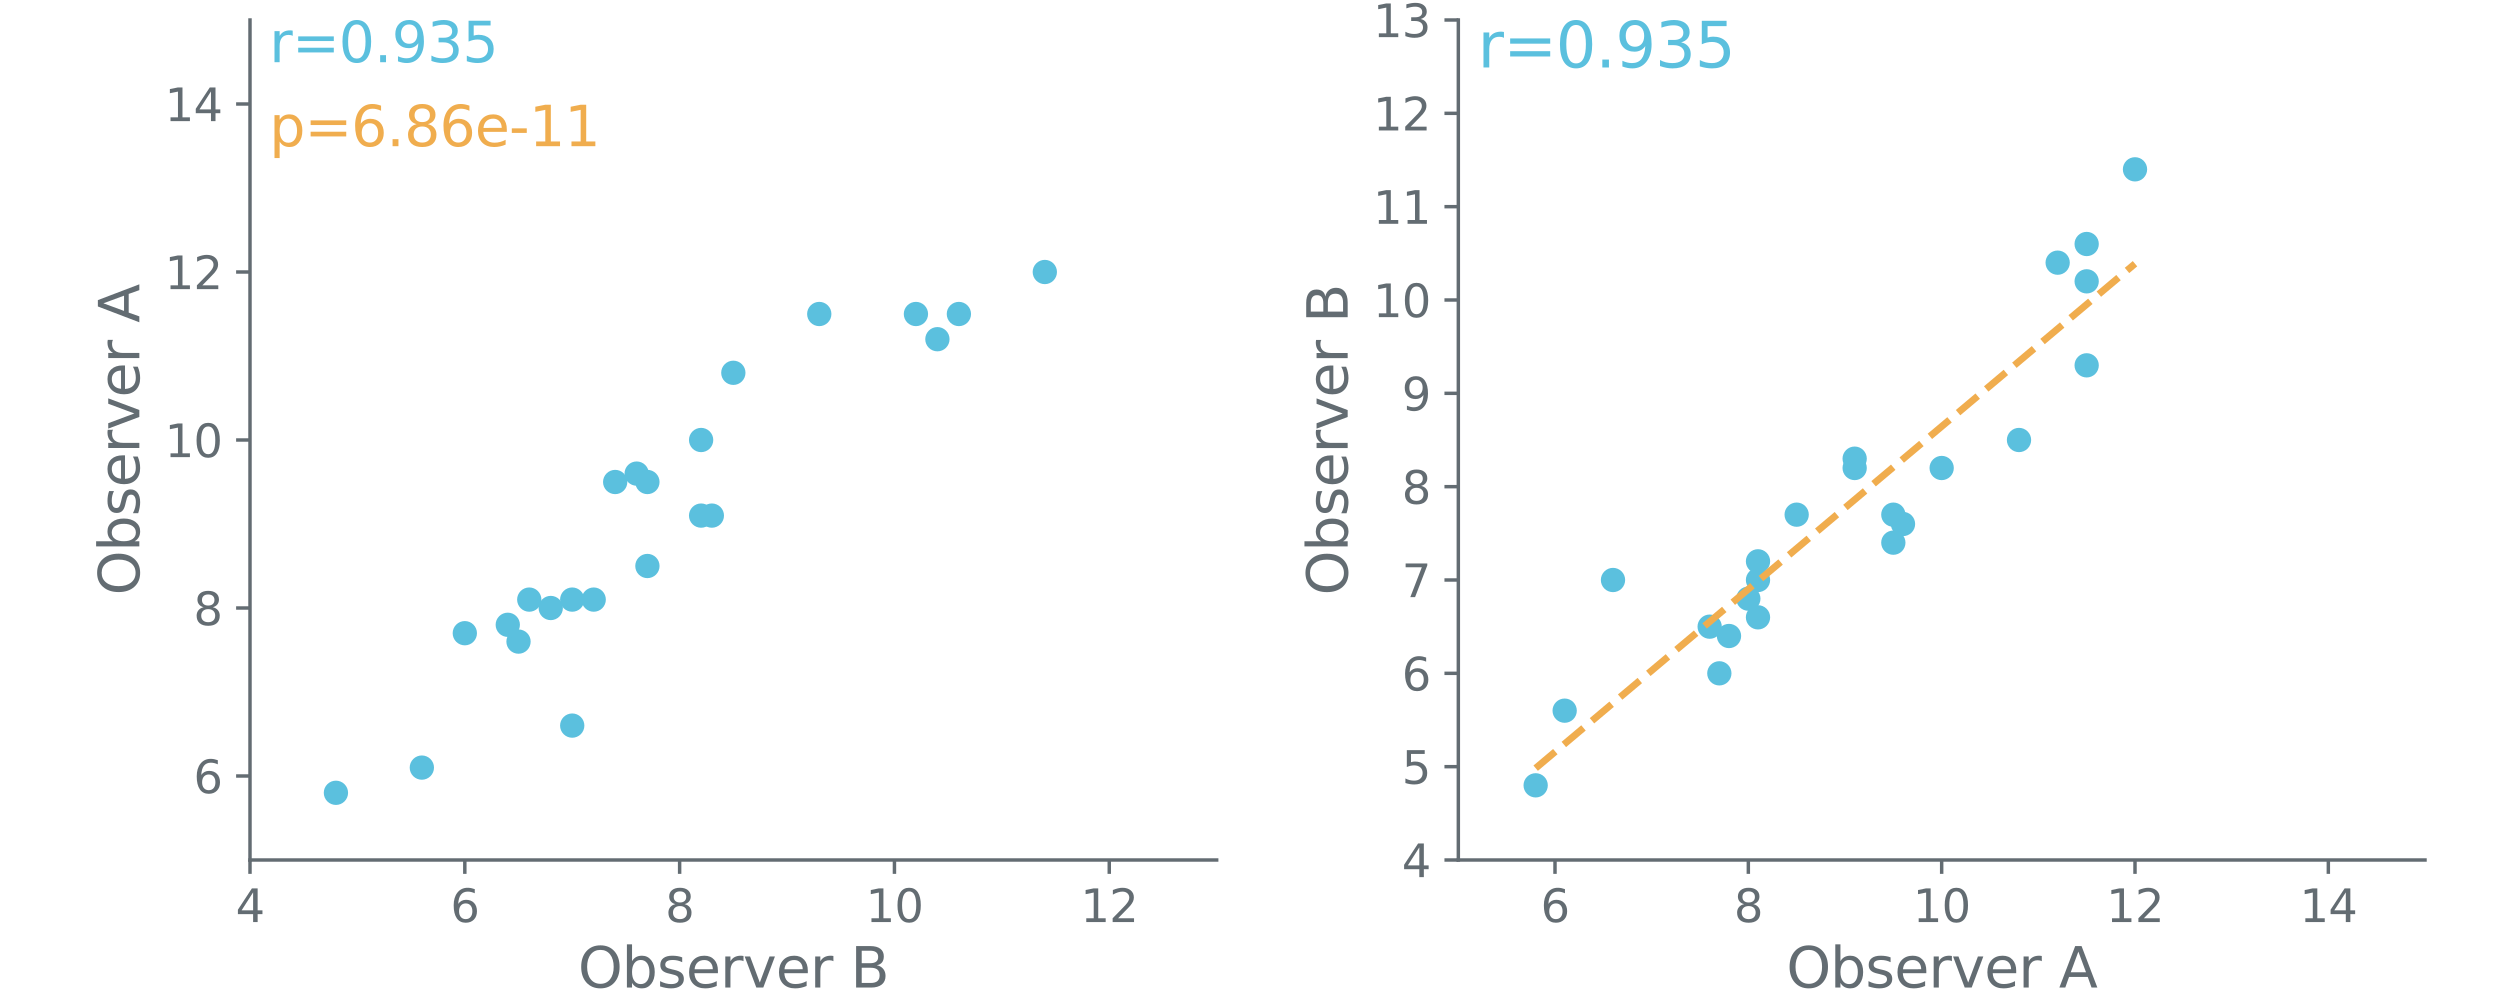 <?xml version="1.0" encoding="utf-8" standalone="no"?>
<!DOCTYPE svg PUBLIC "-//W3C//DTD SVG 1.1//EN"
  "http://www.w3.org/Graphics/SVG/1.1/DTD/svg11.dtd">
<svg xmlns:xlink="http://www.w3.org/1999/xlink" width="720pt" height="288pt" viewBox="0 0 720 288" xmlns="http://www.w3.org/2000/svg" version="1.1">
 <defs>
  <style type="text/css">*{stroke-linejoin: round; stroke-linecap: butt}</style>
 </defs>
 <g id="figure_1">
  <g id="patch_1">
   <path d="M 0 288 
L 720 288 
L 720 0 
L 0 0 
L 0 288 
z
" style="fill: none"/>
  </g>
  <g id="axes_1">
   <g id="patch_2">
    <path d="M 72 247.68 
L 350.4 247.68 
L 350.4 5.76 
L 72 5.76 
L 72 247.68 
z
" style="fill: none"/>
   </g>
   <g id="matplotlib.axis_1">
    <g id="xtick_1">
     <g id="line2d_1">
      <defs>
       <path id="m8096229722" d="M 0 0 
L 0 4 
" style="stroke: #636c72"/>
      </defs>
      <g>
       <use xlink:href="#m8096229722" x="72" y="247.68" style="fill: #636c72; stroke: #636c72"/>
      </g>
     </g>
     <g id="text_1">
      <!-- 4 -->
      <g style="fill: #636c72" transform="translate(67.864 265.558) scale(0.13 -0.13)">
       <defs>
        <path id="DejaVuSans-34" d="M 2419 4116 
L 825 1625 
L 2419 1625 
L 2419 4116 
z
M 2253 4666 
L 3047 4666 
L 3047 1625 
L 3713 1625 
L 3713 1100 
L 3047 1100 
L 3047 0 
L 2419 0 
L 2419 1100 
L 313 1100 
L 313 1709 
L 2253 4666 
z
" transform="scale(0.016)"/>
       </defs>
       <use xlink:href="#DejaVuSans-34"/>
      </g>
     </g>
    </g>
    <g id="xtick_2">
     <g id="line2d_2">
      <g>
       <use xlink:href="#m8096229722" x="133.867" y="247.68" style="fill: #636c72; stroke: #636c72"/>
      </g>
     </g>
     <g id="text_2">
      <!-- 6 -->
      <g style="fill: #636c72" transform="translate(129.731 265.558) scale(0.13 -0.13)">
       <defs>
        <path id="DejaVuSans-36" d="M 2113 2584 
Q 1688 2584 1439 2293 
Q 1191 2003 1191 1497 
Q 1191 994 1439 701 
Q 1688 409 2113 409 
Q 2538 409 2786 701 
Q 3034 994 3034 1497 
Q 3034 2003 2786 2293 
Q 2538 2584 2113 2584 
z
M 3366 4563 
L 3366 3988 
Q 3128 4100 2886 4159 
Q 2644 4219 2406 4219 
Q 1781 4219 1451 3797 
Q 1122 3375 1075 2522 
Q 1259 2794 1537 2939 
Q 1816 3084 2150 3084 
Q 2853 3084 3261 2657 
Q 3669 2231 3669 1497 
Q 3669 778 3244 343 
Q 2819 -91 2113 -91 
Q 1303 -91 875 529 
Q 447 1150 447 2328 
Q 447 3434 972 4092 
Q 1497 4750 2381 4750 
Q 2619 4750 2861 4703 
Q 3103 4656 3366 4563 
z
" transform="scale(0.016)"/>
       </defs>
       <use xlink:href="#DejaVuSans-36"/>
      </g>
     </g>
    </g>
    <g id="xtick_3">
     <g id="line2d_3">
      <g>
       <use xlink:href="#m8096229722" x="195.733" y="247.68" style="fill: #636c72; stroke: #636c72"/>
      </g>
     </g>
     <g id="text_3">
      <!-- 8 -->
      <g style="fill: #636c72" transform="translate(191.598 265.558) scale(0.13 -0.13)">
       <defs>
        <path id="DejaVuSans-38" d="M 2034 2216 
Q 1584 2216 1326 1975 
Q 1069 1734 1069 1313 
Q 1069 891 1326 650 
Q 1584 409 2034 409 
Q 2484 409 2743 651 
Q 3003 894 3003 1313 
Q 3003 1734 2745 1975 
Q 2488 2216 2034 2216 
z
M 1403 2484 
Q 997 2584 770 2862 
Q 544 3141 544 3541 
Q 544 4100 942 4425 
Q 1341 4750 2034 4750 
Q 2731 4750 3128 4425 
Q 3525 4100 3525 3541 
Q 3525 3141 3298 2862 
Q 3072 2584 2669 2484 
Q 3125 2378 3379 2068 
Q 3634 1759 3634 1313 
Q 3634 634 3220 271 
Q 2806 -91 2034 -91 
Q 1263 -91 848 271 
Q 434 634 434 1313 
Q 434 1759 690 2068 
Q 947 2378 1403 2484 
z
M 1172 3481 
Q 1172 3119 1398 2916 
Q 1625 2713 2034 2713 
Q 2441 2713 2670 2916 
Q 2900 3119 2900 3481 
Q 2900 3844 2670 4047 
Q 2441 4250 2034 4250 
Q 1625 4250 1398 4047 
Q 1172 3844 1172 3481 
z
" transform="scale(0.016)"/>
       </defs>
       <use xlink:href="#DejaVuSans-38"/>
      </g>
     </g>
    </g>
    <g id="xtick_4">
     <g id="line2d_4">
      <g>
       <use xlink:href="#m8096229722" x="257.6" y="247.68" style="fill: #636c72; stroke: #636c72"/>
      </g>
     </g>
     <g id="text_4">
      <!-- 10 -->
      <g style="fill: #636c72" transform="translate(249.329 265.558) scale(0.13 -0.13)">
       <defs>
        <path id="DejaVuSans-31" d="M 794 531 
L 1825 531 
L 1825 4091 
L 703 3866 
L 703 4441 
L 1819 4666 
L 2450 4666 
L 2450 531 
L 3481 531 
L 3481 0 
L 794 0 
L 794 531 
z
" transform="scale(0.016)"/>
        <path id="DejaVuSans-30" d="M 2034 4250 
Q 1547 4250 1301 3770 
Q 1056 3291 1056 2328 
Q 1056 1369 1301 889 
Q 1547 409 2034 409 
Q 2525 409 2770 889 
Q 3016 1369 3016 2328 
Q 3016 3291 2770 3770 
Q 2525 4250 2034 4250 
z
M 2034 4750 
Q 2819 4750 3233 4129 
Q 3647 3509 3647 2328 
Q 3647 1150 3233 529 
Q 2819 -91 2034 -91 
Q 1250 -91 836 529 
Q 422 1150 422 2328 
Q 422 3509 836 4129 
Q 1250 4750 2034 4750 
z
" transform="scale(0.016)"/>
       </defs>
       <use xlink:href="#DejaVuSans-31"/>
       <use xlink:href="#DejaVuSans-30" x="63.623"/>
      </g>
     </g>
    </g>
    <g id="xtick_5">
     <g id="line2d_5">
      <g>
       <use xlink:href="#m8096229722" x="319.467" y="247.68" style="fill: #636c72; stroke: #636c72"/>
      </g>
     </g>
     <g id="text_5">
      <!-- 12 -->
      <g style="fill: #636c72" transform="translate(311.195 265.558) scale(0.13 -0.13)">
       <defs>
        <path id="DejaVuSans-32" d="M 1228 531 
L 3431 531 
L 3431 0 
L 469 0 
L 469 531 
Q 828 903 1448 1529 
Q 2069 2156 2228 2338 
Q 2531 2678 2651 2914 
Q 2772 3150 2772 3378 
Q 2772 3750 2511 3984 
Q 2250 4219 1831 4219 
Q 1534 4219 1204 4116 
Q 875 4013 500 3803 
L 500 4441 
Q 881 4594 1212 4672 
Q 1544 4750 1819 4750 
Q 2544 4750 2975 4387 
Q 3406 4025 3406 3419 
Q 3406 3131 3298 2873 
Q 3191 2616 2906 2266 
Q 2828 2175 2409 1742 
Q 1991 1309 1228 531 
z
" transform="scale(0.016)"/>
       </defs>
       <use xlink:href="#DejaVuSans-31"/>
       <use xlink:href="#DejaVuSans-32" x="63.623"/>
      </g>
     </g>
    </g>
    <g id="text_6">
     <!-- Observer B -->
     <g style="fill: #636c72" transform="translate(166.468 284.419) scale(0.16 -0.16)">
      <defs>
       <path id="DejaVuSans-4f" d="M 2522 4238 
Q 1834 4238 1429 3725 
Q 1025 3213 1025 2328 
Q 1025 1447 1429 934 
Q 1834 422 2522 422 
Q 3209 422 3611 934 
Q 4013 1447 4013 2328 
Q 4013 3213 3611 3725 
Q 3209 4238 2522 4238 
z
M 2522 4750 
Q 3503 4750 4090 4092 
Q 4678 3434 4678 2328 
Q 4678 1225 4090 567 
Q 3503 -91 2522 -91 
Q 1538 -91 948 565 
Q 359 1222 359 2328 
Q 359 3434 948 4092 
Q 1538 4750 2522 4750 
z
" transform="scale(0.016)"/>
       <path id="DejaVuSans-62" d="M 3116 1747 
Q 3116 2381 2855 2742 
Q 2594 3103 2138 3103 
Q 1681 3103 1420 2742 
Q 1159 2381 1159 1747 
Q 1159 1113 1420 752 
Q 1681 391 2138 391 
Q 2594 391 2855 752 
Q 3116 1113 3116 1747 
z
M 1159 2969 
Q 1341 3281 1617 3432 
Q 1894 3584 2278 3584 
Q 2916 3584 3314 3078 
Q 3713 2572 3713 1747 
Q 3713 922 3314 415 
Q 2916 -91 2278 -91 
Q 1894 -91 1617 61 
Q 1341 213 1159 525 
L 1159 0 
L 581 0 
L 581 4863 
L 1159 4863 
L 1159 2969 
z
" transform="scale(0.016)"/>
       <path id="DejaVuSans-73" d="M 2834 3397 
L 2834 2853 
Q 2591 2978 2328 3040 
Q 2066 3103 1784 3103 
Q 1356 3103 1142 2972 
Q 928 2841 928 2578 
Q 928 2378 1081 2264 
Q 1234 2150 1697 2047 
L 1894 2003 
Q 2506 1872 2764 1633 
Q 3022 1394 3022 966 
Q 3022 478 2636 193 
Q 2250 -91 1575 -91 
Q 1294 -91 989 -36 
Q 684 19 347 128 
L 347 722 
Q 666 556 975 473 
Q 1284 391 1588 391 
Q 1994 391 2212 530 
Q 2431 669 2431 922 
Q 2431 1156 2273 1281 
Q 2116 1406 1581 1522 
L 1381 1569 
Q 847 1681 609 1914 
Q 372 2147 372 2553 
Q 372 3047 722 3315 
Q 1072 3584 1716 3584 
Q 2034 3584 2315 3537 
Q 2597 3491 2834 3397 
z
" transform="scale(0.016)"/>
       <path id="DejaVuSans-65" d="M 3597 1894 
L 3597 1613 
L 953 1613 
Q 991 1019 1311 708 
Q 1631 397 2203 397 
Q 2534 397 2845 478 
Q 3156 559 3463 722 
L 3463 178 
Q 3153 47 2828 -22 
Q 2503 -91 2169 -91 
Q 1331 -91 842 396 
Q 353 884 353 1716 
Q 353 2575 817 3079 
Q 1281 3584 2069 3584 
Q 2775 3584 3186 3129 
Q 3597 2675 3597 1894 
z
M 3022 2063 
Q 3016 2534 2758 2815 
Q 2500 3097 2075 3097 
Q 1594 3097 1305 2825 
Q 1016 2553 972 2059 
L 3022 2063 
z
" transform="scale(0.016)"/>
       <path id="DejaVuSans-72" d="M 2631 2963 
Q 2534 3019 2420 3045 
Q 2306 3072 2169 3072 
Q 1681 3072 1420 2755 
Q 1159 2438 1159 1844 
L 1159 0 
L 581 0 
L 581 3500 
L 1159 3500 
L 1159 2956 
Q 1341 3275 1631 3429 
Q 1922 3584 2338 3584 
Q 2397 3584 2469 3576 
Q 2541 3569 2628 3553 
L 2631 2963 
z
" transform="scale(0.016)"/>
       <path id="DejaVuSans-76" d="M 191 3500 
L 800 3500 
L 1894 563 
L 2988 3500 
L 3597 3500 
L 2284 0 
L 1503 0 
L 191 3500 
z
" transform="scale(0.016)"/>
       <path id="DejaVuSans-20" transform="scale(0.016)"/>
       <path id="DejaVuSans-42" d="M 1259 2228 
L 1259 519 
L 2272 519 
Q 2781 519 3026 730 
Q 3272 941 3272 1375 
Q 3272 1813 3026 2020 
Q 2781 2228 2272 2228 
L 1259 2228 
z
M 1259 4147 
L 1259 2741 
L 2194 2741 
Q 2656 2741 2882 2914 
Q 3109 3088 3109 3444 
Q 3109 3797 2882 3972 
Q 2656 4147 2194 4147 
L 1259 4147 
z
M 628 4666 
L 2241 4666 
Q 2963 4666 3353 4366 
Q 3744 4066 3744 3513 
Q 3744 3084 3544 2831 
Q 3344 2578 2956 2516 
Q 3422 2416 3680 2098 
Q 3938 1781 3938 1306 
Q 3938 681 3513 340 
Q 3088 0 2303 0 
L 628 0 
L 628 4666 
z
" transform="scale(0.016)"/>
      </defs>
      <use xlink:href="#DejaVuSans-4f"/>
      <use xlink:href="#DejaVuSans-62" x="78.711"/>
      <use xlink:href="#DejaVuSans-73" x="142.188"/>
      <use xlink:href="#DejaVuSans-65" x="194.287"/>
      <use xlink:href="#DejaVuSans-72" x="255.811"/>
      <use xlink:href="#DejaVuSans-76" x="296.924"/>
      <use xlink:href="#DejaVuSans-65" x="356.104"/>
      <use xlink:href="#DejaVuSans-72" x="417.627"/>
      <use xlink:href="#DejaVuSans-20" x="458.74"/>
      <use xlink:href="#DejaVuSans-42" x="490.527"/>
     </g>
    </g>
   </g>
   <g id="matplotlib.axis_2">
    <g id="ytick_1">
     <g id="line2d_6">
      <defs>
       <path id="m05a21de786" d="M 0 0 
L -4 0 
" style="stroke: #636c72"/>
      </defs>
      <g>
       <use xlink:href="#m05a21de786" x="72" y="223.488" style="fill: #636c72; stroke: #636c72"/>
      </g>
     </g>
     <g id="text_7">
      <!-- 6 -->
      <g style="fill: #636c72" transform="translate(55.729 228.427) scale(0.13 -0.13)">
       <use xlink:href="#DejaVuSans-36"/>
      </g>
     </g>
    </g>
    <g id="ytick_2">
     <g id="line2d_7">
      <g>
       <use xlink:href="#m05a21de786" x="72" y="175.104" style="fill: #636c72; stroke: #636c72"/>
      </g>
     </g>
     <g id="text_8">
      <!-- 8 -->
      <g style="fill: #636c72" transform="translate(55.729 180.043) scale(0.13 -0.13)">
       <use xlink:href="#DejaVuSans-38"/>
      </g>
     </g>
    </g>
    <g id="ytick_3">
     <g id="line2d_8">
      <g>
       <use xlink:href="#m05a21de786" x="72" y="126.72" style="fill: #636c72; stroke: #636c72"/>
      </g>
     </g>
     <g id="text_9">
      <!-- 10 -->
      <g style="fill: #636c72" transform="translate(47.458 131.659) scale(0.13 -0.13)">
       <use xlink:href="#DejaVuSans-31"/>
       <use xlink:href="#DejaVuSans-30" x="63.623"/>
      </g>
     </g>
    </g>
    <g id="ytick_4">
     <g id="line2d_9">
      <g>
       <use xlink:href="#m05a21de786" x="72" y="78.336" style="fill: #636c72; stroke: #636c72"/>
      </g>
     </g>
     <g id="text_10">
      <!-- 12 -->
      <g style="fill: #636c72" transform="translate(47.458 83.275) scale(0.13 -0.13)">
       <use xlink:href="#DejaVuSans-31"/>
       <use xlink:href="#DejaVuSans-32" x="63.623"/>
      </g>
     </g>
    </g>
    <g id="ytick_5">
     <g id="line2d_10">
      <g>
       <use xlink:href="#m05a21de786" x="72" y="29.952" style="fill: #636c72; stroke: #636c72"/>
      </g>
     </g>
     <g id="text_11">
      <!-- 14 -->
      <g style="fill: #636c72" transform="translate(47.458 34.891) scale(0.13 -0.13)">
       <use xlink:href="#DejaVuSans-31"/>
       <use xlink:href="#DejaVuSans-34" x="63.623"/>
      </g>
     </g>
    </g>
    <g id="text_12">
     <!-- Observer A -->
     <g style="fill: #636c72" transform="translate(40.13 171.436) rotate(-90) scale(0.16 -0.16)">
      <defs>
       <path id="DejaVuSans-41" d="M 2188 4044 
L 1331 1722 
L 3047 1722 
L 2188 4044 
z
M 1831 4666 
L 2547 4666 
L 4325 0 
L 3669 0 
L 3244 1197 
L 1141 1197 
L 716 0 
L 50 0 
L 1831 4666 
z
" transform="scale(0.016)"/>
      </defs>
      <use xlink:href="#DejaVuSans-4f"/>
      <use xlink:href="#DejaVuSans-62" x="78.711"/>
      <use xlink:href="#DejaVuSans-73" x="142.188"/>
      <use xlink:href="#DejaVuSans-65" x="194.287"/>
      <use xlink:href="#DejaVuSans-72" x="255.811"/>
      <use xlink:href="#DejaVuSans-76" x="296.924"/>
      <use xlink:href="#DejaVuSans-65" x="356.104"/>
      <use xlink:href="#DejaVuSans-72" x="417.627"/>
      <use xlink:href="#DejaVuSans-20" x="458.74"/>
      <use xlink:href="#DejaVuSans-41" x="490.527"/>
     </g>
    </g>
   </g>
   <g id="line2d_11">
    <defs>
     <path id="me3f6a4ae2c" d="M 0 3 
C 0.796 3 1.559 2.684 2.121 2.121 
C 2.684 1.559 3 0.796 3 0 
C 3 -0.796 2.684 -1.559 2.121 -2.121 
C 1.559 -2.684 0.796 -3 0 -3 
C -0.796 -3 -1.559 -2.684 -2.121 -2.121 
C -2.684 -1.559 -3 -0.796 -3 0 
C -3 0.796 -2.684 1.559 -2.121 2.121 
C -1.559 2.684 -0.796 3 0 3 
z
" style="stroke: #5bc0de"/>
    </defs>
    <g>
     <use xlink:href="#me3f6a4ae2c" x="96.747" y="228.326" style="fill: #5bc0de; stroke: #5bc0de"/>
     <use xlink:href="#me3f6a4ae2c" x="121.493" y="221.069" style="fill: #5bc0de; stroke: #5bc0de"/>
     <use xlink:href="#me3f6a4ae2c" x="133.867" y="182.362" style="fill: #5bc0de; stroke: #5bc0de"/>
     <use xlink:href="#me3f6a4ae2c" x="146.24" y="179.942" style="fill: #5bc0de; stroke: #5bc0de"/>
     <use xlink:href="#me3f6a4ae2c" x="149.333" y="184.781" style="fill: #5bc0de; stroke: #5bc0de"/>
     <use xlink:href="#me3f6a4ae2c" x="152.427" y="172.685" style="fill: #5bc0de; stroke: #5bc0de"/>
     <use xlink:href="#me3f6a4ae2c" x="158.613" y="175.104" style="fill: #5bc0de; stroke: #5bc0de"/>
     <use xlink:href="#me3f6a4ae2c" x="164.8" y="172.685" style="fill: #5bc0de; stroke: #5bc0de"/>
     <use xlink:href="#me3f6a4ae2c" x="164.8" y="208.973" style="fill: #5bc0de; stroke: #5bc0de"/>
     <use xlink:href="#me3f6a4ae2c" x="170.987" y="172.685" style="fill: #5bc0de; stroke: #5bc0de"/>
     <use xlink:href="#me3f6a4ae2c" x="177.173" y="138.816" style="fill: #5bc0de; stroke: #5bc0de"/>
     <use xlink:href="#me3f6a4ae2c" x="183.36" y="136.397" style="fill: #5bc0de; stroke: #5bc0de"/>
     <use xlink:href="#me3f6a4ae2c" x="186.453" y="163.008" style="fill: #5bc0de; stroke: #5bc0de"/>
     <use xlink:href="#me3f6a4ae2c" x="186.453" y="138.816" style="fill: #5bc0de; stroke: #5bc0de"/>
     <use xlink:href="#me3f6a4ae2c" x="201.92" y="148.493" style="fill: #5bc0de; stroke: #5bc0de"/>
     <use xlink:href="#me3f6a4ae2c" x="201.92" y="126.72" style="fill: #5bc0de; stroke: #5bc0de"/>
     <use xlink:href="#me3f6a4ae2c" x="205.013" y="148.493" style="fill: #5bc0de; stroke: #5bc0de"/>
     <use xlink:href="#me3f6a4ae2c" x="211.2" y="107.366" style="fill: #5bc0de; stroke: #5bc0de"/>
     <use xlink:href="#me3f6a4ae2c" x="235.947" y="90.432" style="fill: #5bc0de; stroke: #5bc0de"/>
     <use xlink:href="#me3f6a4ae2c" x="263.787" y="90.432" style="fill: #5bc0de; stroke: #5bc0de"/>
     <use xlink:href="#me3f6a4ae2c" x="269.973" y="97.69" style="fill: #5bc0de; stroke: #5bc0de"/>
     <use xlink:href="#me3f6a4ae2c" x="276.16" y="90.432" style="fill: #5bc0de; stroke: #5bc0de"/>
     <use xlink:href="#me3f6a4ae2c" x="300.907" y="78.336" style="fill: #5bc0de; stroke: #5bc0de"/>
    </g>
   </g>
   <g id="patch_3">
    <path d="M 72 247.68 
L 72 5.76 
" style="fill: none; stroke: #636c72; stroke-linejoin: miter; stroke-linecap: square"/>
   </g>
   <g id="patch_4">
    <path d="M 72 247.68 
L 350.4 247.68 
" style="fill: none; stroke: #636c72; stroke-linejoin: miter; stroke-linecap: square"/>
   </g>
  </g>
  <g id="axes_2">
   <g id="patch_5">
    <path d="M 420 247.68 
L 698.4 247.68 
L 698.4 5.76 
L 420 5.76 
L 420 247.68 
z
" style="fill: none"/>
   </g>
   <g id="matplotlib.axis_3">
    <g id="xtick_6">
     <g id="line2d_12">
      <g>
       <use xlink:href="#m8096229722" x="447.84" y="247.68" style="fill: #636c72; stroke: #636c72"/>
      </g>
     </g>
     <g id="text_13">
      <!-- 6 -->
      <g style="fill: #636c72" transform="translate(443.704 265.558) scale(0.13 -0.13)">
       <use xlink:href="#DejaVuSans-36"/>
      </g>
     </g>
    </g>
    <g id="xtick_7">
     <g id="line2d_13">
      <g>
       <use xlink:href="#m8096229722" x="503.52" y="247.68" style="fill: #636c72; stroke: #636c72"/>
      </g>
     </g>
     <g id="text_14">
      <!-- 8 -->
      <g style="fill: #636c72" transform="translate(499.384 265.558) scale(0.13 -0.13)">
       <use xlink:href="#DejaVuSans-38"/>
      </g>
     </g>
    </g>
    <g id="xtick_8">
     <g id="line2d_14">
      <g>
       <use xlink:href="#m8096229722" x="559.2" y="247.68" style="fill: #636c72; stroke: #636c72"/>
      </g>
     </g>
     <g id="text_15">
      <!-- 10 -->
      <g style="fill: #636c72" transform="translate(550.929 265.558) scale(0.13 -0.13)">
       <use xlink:href="#DejaVuSans-31"/>
       <use xlink:href="#DejaVuSans-30" x="63.623"/>
      </g>
     </g>
    </g>
    <g id="xtick_9">
     <g id="line2d_15">
      <g>
       <use xlink:href="#m8096229722" x="614.88" y="247.68" style="fill: #636c72; stroke: #636c72"/>
      </g>
     </g>
     <g id="text_16">
      <!-- 12 -->
      <g style="fill: #636c72" transform="translate(606.609 265.558) scale(0.13 -0.13)">
       <use xlink:href="#DejaVuSans-31"/>
       <use xlink:href="#DejaVuSans-32" x="63.623"/>
      </g>
     </g>
    </g>
    <g id="xtick_10">
     <g id="line2d_16">
      <g>
       <use xlink:href="#m8096229722" x="670.56" y="247.68" style="fill: #636c72; stroke: #636c72"/>
      </g>
     </g>
     <g id="text_17">
      <!-- 14 -->
      <g style="fill: #636c72" transform="translate(662.289 265.558) scale(0.13 -0.13)">
       <use xlink:href="#DejaVuSans-31"/>
       <use xlink:href="#DejaVuSans-34" x="63.623"/>
      </g>
     </g>
    </g>
    <g id="text_18">
     <!-- Observer A -->
     <g style="fill: #636c72" transform="translate(514.484 284.419) scale(0.16 -0.16)">
      <use xlink:href="#DejaVuSans-4f"/>
      <use xlink:href="#DejaVuSans-62" x="78.711"/>
      <use xlink:href="#DejaVuSans-73" x="142.188"/>
      <use xlink:href="#DejaVuSans-65" x="194.287"/>
      <use xlink:href="#DejaVuSans-72" x="255.811"/>
      <use xlink:href="#DejaVuSans-76" x="296.924"/>
      <use xlink:href="#DejaVuSans-65" x="356.104"/>
      <use xlink:href="#DejaVuSans-72" x="417.627"/>
      <use xlink:href="#DejaVuSans-20" x="458.74"/>
      <use xlink:href="#DejaVuSans-41" x="490.527"/>
     </g>
    </g>
   </g>
   <g id="matplotlib.axis_4">
    <g id="ytick_6">
     <g id="line2d_17">
      <g>
       <use xlink:href="#m05a21de786" x="420" y="247.68" style="fill: #636c72; stroke: #636c72"/>
      </g>
     </g>
     <g id="text_19">
      <!-- 4 -->
      <g style="fill: #636c72" transform="translate(403.729 252.619) scale(0.13 -0.13)">
       <use xlink:href="#DejaVuSans-34"/>
      </g>
     </g>
    </g>
    <g id="ytick_7">
     <g id="line2d_18">
      <g>
       <use xlink:href="#m05a21de786" x="420" y="220.8" style="fill: #636c72; stroke: #636c72"/>
      </g>
     </g>
     <g id="text_20">
      <!-- 5 -->
      <g style="fill: #636c72" transform="translate(403.729 225.739) scale(0.13 -0.13)">
       <defs>
        <path id="DejaVuSans-35" d="M 691 4666 
L 3169 4666 
L 3169 4134 
L 1269 4134 
L 1269 2991 
Q 1406 3038 1543 3061 
Q 1681 3084 1819 3084 
Q 2600 3084 3056 2656 
Q 3513 2228 3513 1497 
Q 3513 744 3044 326 
Q 2575 -91 1722 -91 
Q 1428 -91 1123 -41 
Q 819 9 494 109 
L 494 744 
Q 775 591 1075 516 
Q 1375 441 1709 441 
Q 2250 441 2565 725 
Q 2881 1009 2881 1497 
Q 2881 1984 2565 2268 
Q 2250 2553 1709 2553 
Q 1456 2553 1204 2497 
Q 953 2441 691 2322 
L 691 4666 
z
" transform="scale(0.016)"/>
       </defs>
       <use xlink:href="#DejaVuSans-35"/>
      </g>
     </g>
    </g>
    <g id="ytick_8">
     <g id="line2d_19">
      <g>
       <use xlink:href="#m05a21de786" x="420" y="193.92" style="fill: #636c72; stroke: #636c72"/>
      </g>
     </g>
     <g id="text_21">
      <!-- 6 -->
      <g style="fill: #636c72" transform="translate(403.729 198.859) scale(0.13 -0.13)">
       <use xlink:href="#DejaVuSans-36"/>
      </g>
     </g>
    </g>
    <g id="ytick_9">
     <g id="line2d_20">
      <g>
       <use xlink:href="#m05a21de786" x="420" y="167.04" style="fill: #636c72; stroke: #636c72"/>
      </g>
     </g>
     <g id="text_22">
      <!-- 7 -->
      <g style="fill: #636c72" transform="translate(403.729 171.979) scale(0.13 -0.13)">
       <defs>
        <path id="DejaVuSans-37" d="M 525 4666 
L 3525 4666 
L 3525 4397 
L 1831 0 
L 1172 0 
L 2766 4134 
L 525 4134 
L 525 4666 
z
" transform="scale(0.016)"/>
       </defs>
       <use xlink:href="#DejaVuSans-37"/>
      </g>
     </g>
    </g>
    <g id="ytick_10">
     <g id="line2d_21">
      <g>
       <use xlink:href="#m05a21de786" x="420" y="140.16" style="fill: #636c72; stroke: #636c72"/>
      </g>
     </g>
     <g id="text_23">
      <!-- 8 -->
      <g style="fill: #636c72" transform="translate(403.729 145.099) scale(0.13 -0.13)">
       <use xlink:href="#DejaVuSans-38"/>
      </g>
     </g>
    </g>
    <g id="ytick_11">
     <g id="line2d_22">
      <g>
       <use xlink:href="#m05a21de786" x="420" y="113.28" style="fill: #636c72; stroke: #636c72"/>
      </g>
     </g>
     <g id="text_24">
      <!-- 9 -->
      <g style="fill: #636c72" transform="translate(403.729 118.219) scale(0.13 -0.13)">
       <defs>
        <path id="DejaVuSans-39" d="M 703 97 
L 703 672 
Q 941 559 1184 500 
Q 1428 441 1663 441 
Q 2288 441 2617 861 
Q 2947 1281 2994 2138 
Q 2813 1869 2534 1725 
Q 2256 1581 1919 1581 
Q 1219 1581 811 2004 
Q 403 2428 403 3163 
Q 403 3881 828 4315 
Q 1253 4750 1959 4750 
Q 2769 4750 3195 4129 
Q 3622 3509 3622 2328 
Q 3622 1225 3098 567 
Q 2575 -91 1691 -91 
Q 1453 -91 1209 -44 
Q 966 3 703 97 
z
M 1959 2075 
Q 2384 2075 2632 2365 
Q 2881 2656 2881 3163 
Q 2881 3666 2632 3958 
Q 2384 4250 1959 4250 
Q 1534 4250 1286 3958 
Q 1038 3666 1038 3163 
Q 1038 2656 1286 2365 
Q 1534 2075 1959 2075 
z
" transform="scale(0.016)"/>
       </defs>
       <use xlink:href="#DejaVuSans-39"/>
      </g>
     </g>
    </g>
    <g id="ytick_12">
     <g id="line2d_23">
      <g>
       <use xlink:href="#m05a21de786" x="420" y="86.4" style="fill: #636c72; stroke: #636c72"/>
      </g>
     </g>
     <g id="text_25">
      <!-- 10 -->
      <g style="fill: #636c72" transform="translate(395.457 91.339) scale(0.13 -0.13)">
       <use xlink:href="#DejaVuSans-31"/>
       <use xlink:href="#DejaVuSans-30" x="63.623"/>
      </g>
     </g>
    </g>
    <g id="ytick_13">
     <g id="line2d_24">
      <g>
       <use xlink:href="#m05a21de786" x="420" y="59.52" style="fill: #636c72; stroke: #636c72"/>
      </g>
     </g>
     <g id="text_26">
      <!-- 11 -->
      <g style="fill: #636c72" transform="translate(395.457 64.459) scale(0.13 -0.13)">
       <use xlink:href="#DejaVuSans-31"/>
       <use xlink:href="#DejaVuSans-31" x="63.623"/>
      </g>
     </g>
    </g>
    <g id="ytick_14">
     <g id="line2d_25">
      <g>
       <use xlink:href="#m05a21de786" x="420" y="32.64" style="fill: #636c72; stroke: #636c72"/>
      </g>
     </g>
     <g id="text_27">
      <!-- 12 -->
      <g style="fill: #636c72" transform="translate(395.457 37.579) scale(0.13 -0.13)">
       <use xlink:href="#DejaVuSans-31"/>
       <use xlink:href="#DejaVuSans-32" x="63.623"/>
      </g>
     </g>
    </g>
    <g id="ytick_15">
     <g id="line2d_26">
      <g>
       <use xlink:href="#m05a21de786" x="420" y="5.76" style="fill: #636c72; stroke: #636c72"/>
      </g>
     </g>
     <g id="text_28">
      <!-- 13 -->
      <g style="fill: #636c72" transform="translate(395.457 10.699) scale(0.13 -0.13)">
       <defs>
        <path id="DejaVuSans-33" d="M 2597 2516 
Q 3050 2419 3304 2112 
Q 3559 1806 3559 1356 
Q 3559 666 3084 287 
Q 2609 -91 1734 -91 
Q 1441 -91 1130 -33 
Q 819 25 488 141 
L 488 750 
Q 750 597 1062 519 
Q 1375 441 1716 441 
Q 2309 441 2620 675 
Q 2931 909 2931 1356 
Q 2931 1769 2642 2001 
Q 2353 2234 1838 2234 
L 1294 2234 
L 1294 2753 
L 1863 2753 
Q 2328 2753 2575 2939 
Q 2822 3125 2822 3475 
Q 2822 3834 2567 4026 
Q 2313 4219 1838 4219 
Q 1578 4219 1281 4162 
Q 984 4106 628 3988 
L 628 4550 
Q 988 4650 1302 4700 
Q 1616 4750 1894 4750 
Q 2613 4750 3031 4423 
Q 3450 4097 3450 3541 
Q 3450 3153 3228 2886 
Q 3006 2619 2597 2516 
z
" transform="scale(0.016)"/>
       </defs>
       <use xlink:href="#DejaVuSans-31"/>
       <use xlink:href="#DejaVuSans-33" x="63.623"/>
      </g>
     </g>
    </g>
    <g id="text_29">
     <!-- Observer B -->
     <g style="fill: #636c72" transform="translate(388.13 171.452) rotate(-90) scale(0.16 -0.16)">
      <use xlink:href="#DejaVuSans-4f"/>
      <use xlink:href="#DejaVuSans-62" x="78.711"/>
      <use xlink:href="#DejaVuSans-73" x="142.188"/>
      <use xlink:href="#DejaVuSans-65" x="194.287"/>
      <use xlink:href="#DejaVuSans-72" x="255.811"/>
      <use xlink:href="#DejaVuSans-76" x="296.924"/>
      <use xlink:href="#DejaVuSans-65" x="356.104"/>
      <use xlink:href="#DejaVuSans-72" x="417.627"/>
      <use xlink:href="#DejaVuSans-20" x="458.74"/>
      <use xlink:href="#DejaVuSans-42" x="490.527"/>
     </g>
    </g>
   </g>
   <g id="line2d_27">
    <g>
     <use xlink:href="#me3f6a4ae2c" x="442.272" y="226.176" style="fill: #5bc0de; stroke: #5bc0de"/>
     <use xlink:href="#me3f6a4ae2c" x="450.624" y="204.672" style="fill: #5bc0de; stroke: #5bc0de"/>
     <use xlink:href="#me3f6a4ae2c" x="495.168" y="193.92" style="fill: #5bc0de; stroke: #5bc0de"/>
     <use xlink:href="#me3f6a4ae2c" x="497.952" y="183.168" style="fill: #5bc0de; stroke: #5bc0de"/>
     <use xlink:href="#me3f6a4ae2c" x="492.384" y="180.48" style="fill: #5bc0de; stroke: #5bc0de"/>
     <use xlink:href="#me3f6a4ae2c" x="506.304" y="177.792" style="fill: #5bc0de; stroke: #5bc0de"/>
     <use xlink:href="#me3f6a4ae2c" x="503.52" y="172.416" style="fill: #5bc0de; stroke: #5bc0de"/>
     <use xlink:href="#me3f6a4ae2c" x="506.304" y="167.04" style="fill: #5bc0de; stroke: #5bc0de"/>
     <use xlink:href="#me3f6a4ae2c" x="464.544" y="167.04" style="fill: #5bc0de; stroke: #5bc0de"/>
     <use xlink:href="#me3f6a4ae2c" x="506.304" y="161.664" style="fill: #5bc0de; stroke: #5bc0de"/>
     <use xlink:href="#me3f6a4ae2c" x="545.28" y="156.288" style="fill: #5bc0de; stroke: #5bc0de"/>
     <use xlink:href="#me3f6a4ae2c" x="548.064" y="150.912" style="fill: #5bc0de; stroke: #5bc0de"/>
     <use xlink:href="#me3f6a4ae2c" x="517.44" y="148.224" style="fill: #5bc0de; stroke: #5bc0de"/>
     <use xlink:href="#me3f6a4ae2c" x="545.28" y="148.224" style="fill: #5bc0de; stroke: #5bc0de"/>
     <use xlink:href="#me3f6a4ae2c" x="534.144" y="134.784" style="fill: #5bc0de; stroke: #5bc0de"/>
     <use xlink:href="#me3f6a4ae2c" x="559.2" y="134.784" style="fill: #5bc0de; stroke: #5bc0de"/>
     <use xlink:href="#me3f6a4ae2c" x="534.144" y="132.096" style="fill: #5bc0de; stroke: #5bc0de"/>
     <use xlink:href="#me3f6a4ae2c" x="581.472" y="126.72" style="fill: #5bc0de; stroke: #5bc0de"/>
     <use xlink:href="#me3f6a4ae2c" x="600.96" y="105.216" style="fill: #5bc0de; stroke: #5bc0de"/>
     <use xlink:href="#me3f6a4ae2c" x="600.96" y="81.024" style="fill: #5bc0de; stroke: #5bc0de"/>
     <use xlink:href="#me3f6a4ae2c" x="592.608" y="75.648" style="fill: #5bc0de; stroke: #5bc0de"/>
     <use xlink:href="#me3f6a4ae2c" x="600.96" y="70.272" style="fill: #5bc0de; stroke: #5bc0de"/>
     <use xlink:href="#me3f6a4ae2c" x="614.88" y="48.768" style="fill: #5bc0de; stroke: #5bc0de"/>
    </g>
   </g>
   <g id="patch_6">
    <path d="M 420 247.68 
L 420 5.76 
" style="fill: none; stroke: #636c72; stroke-linejoin: miter; stroke-linecap: square"/>
   </g>
   <g id="patch_7">
    <path d="M 420 247.68 
L 698.4 247.68 
" style="fill: none; stroke: #636c72; stroke-linejoin: miter; stroke-linecap: square"/>
   </g>
  </g>
  <g id="axes_3">
   <g id="text_30">
    <!-- r=0.935 -->
    <g style="fill: #5bc0de" transform="translate(77.568 17.918) scale(0.16 -0.16)">
     <defs>
      <path id="DejaVuSans-3d" d="M 678 2906 
L 4684 2906 
L 4684 2381 
L 678 2381 
L 678 2906 
z
M 678 1631 
L 4684 1631 
L 4684 1100 
L 678 1100 
L 678 1631 
z
" transform="scale(0.016)"/>
      <path id="DejaVuSans-2e" d="M 684 794 
L 1344 794 
L 1344 0 
L 684 0 
L 684 794 
z
" transform="scale(0.016)"/>
     </defs>
     <use xlink:href="#DejaVuSans-72"/>
     <use xlink:href="#DejaVuSans-3d" x="41.113"/>
     <use xlink:href="#DejaVuSans-30" x="124.902"/>
     <use xlink:href="#DejaVuSans-2e" x="188.525"/>
     <use xlink:href="#DejaVuSans-39" x="220.312"/>
     <use xlink:href="#DejaVuSans-33" x="283.936"/>
     <use xlink:href="#DejaVuSans-35" x="347.559"/>
    </g>
   </g>
  </g>
  <g id="axes_4">
   <g id="text_31">
    <!-- p=6.86e-11 -->
    <g style="fill: #f0ad4e" transform="translate(77.568 42.109) scale(0.16 -0.16)">
     <defs>
      <path id="DejaVuSans-70" d="M 1159 525 
L 1159 -1331 
L 581 -1331 
L 581 3500 
L 1159 3500 
L 1159 2969 
Q 1341 3281 1617 3432 
Q 1894 3584 2278 3584 
Q 2916 3584 3314 3078 
Q 3713 2572 3713 1747 
Q 3713 922 3314 415 
Q 2916 -91 2278 -91 
Q 1894 -91 1617 61 
Q 1341 213 1159 525 
z
M 3116 1747 
Q 3116 2381 2855 2742 
Q 2594 3103 2138 3103 
Q 1681 3103 1420 2742 
Q 1159 2381 1159 1747 
Q 1159 1113 1420 752 
Q 1681 391 2138 391 
Q 2594 391 2855 752 
Q 3116 1113 3116 1747 
z
" transform="scale(0.016)"/>
      <path id="DejaVuSans-2d" d="M 313 2009 
L 1997 2009 
L 1997 1497 
L 313 1497 
L 313 2009 
z
" transform="scale(0.016)"/>
     </defs>
     <use xlink:href="#DejaVuSans-70"/>
     <use xlink:href="#DejaVuSans-3d" x="63.477"/>
     <use xlink:href="#DejaVuSans-36" x="147.266"/>
     <use xlink:href="#DejaVuSans-2e" x="210.889"/>
     <use xlink:href="#DejaVuSans-38" x="242.676"/>
     <use xlink:href="#DejaVuSans-36" x="306.299"/>
     <use xlink:href="#DejaVuSans-65" x="369.922"/>
     <use xlink:href="#DejaVuSans-2d" x="431.445"/>
     <use xlink:href="#DejaVuSans-31" x="467.529"/>
     <use xlink:href="#DejaVuSans-31" x="531.152"/>
    </g>
   </g>
  </g>
  <g id="axes_5">
   <g id="line2d_28">
    <path d="M 442.272 221.234 
L 614.88 75.951 
" clip-path="url(#pd61b4adfdc)" style="fill: none; stroke-dasharray: 7.4,3.2; stroke-dashoffset: 0; stroke: #f0ad4e; stroke-width: 2"/>
   </g>
   <g id="text_32">
    <!-- r=0.935 -->
    <g style="fill: #5bc0de" transform="translate(425.568 19.437) scale(0.18 -0.18)">
     <use xlink:href="#DejaVuSans-72"/>
     <use xlink:href="#DejaVuSans-3d" x="41.113"/>
     <use xlink:href="#DejaVuSans-30" x="124.902"/>
     <use xlink:href="#DejaVuSans-2e" x="188.525"/>
     <use xlink:href="#DejaVuSans-39" x="220.312"/>
     <use xlink:href="#DejaVuSans-33" x="283.936"/>
     <use xlink:href="#DejaVuSans-35" x="347.559"/>
    </g>
   </g>
  </g>
 </g>
 <defs>
  <clipPath id="pd61b4adfdc">
   <rect x="420" y="5.76" width="278.4" height="241.92"/>
  </clipPath>
 </defs>
</svg>
